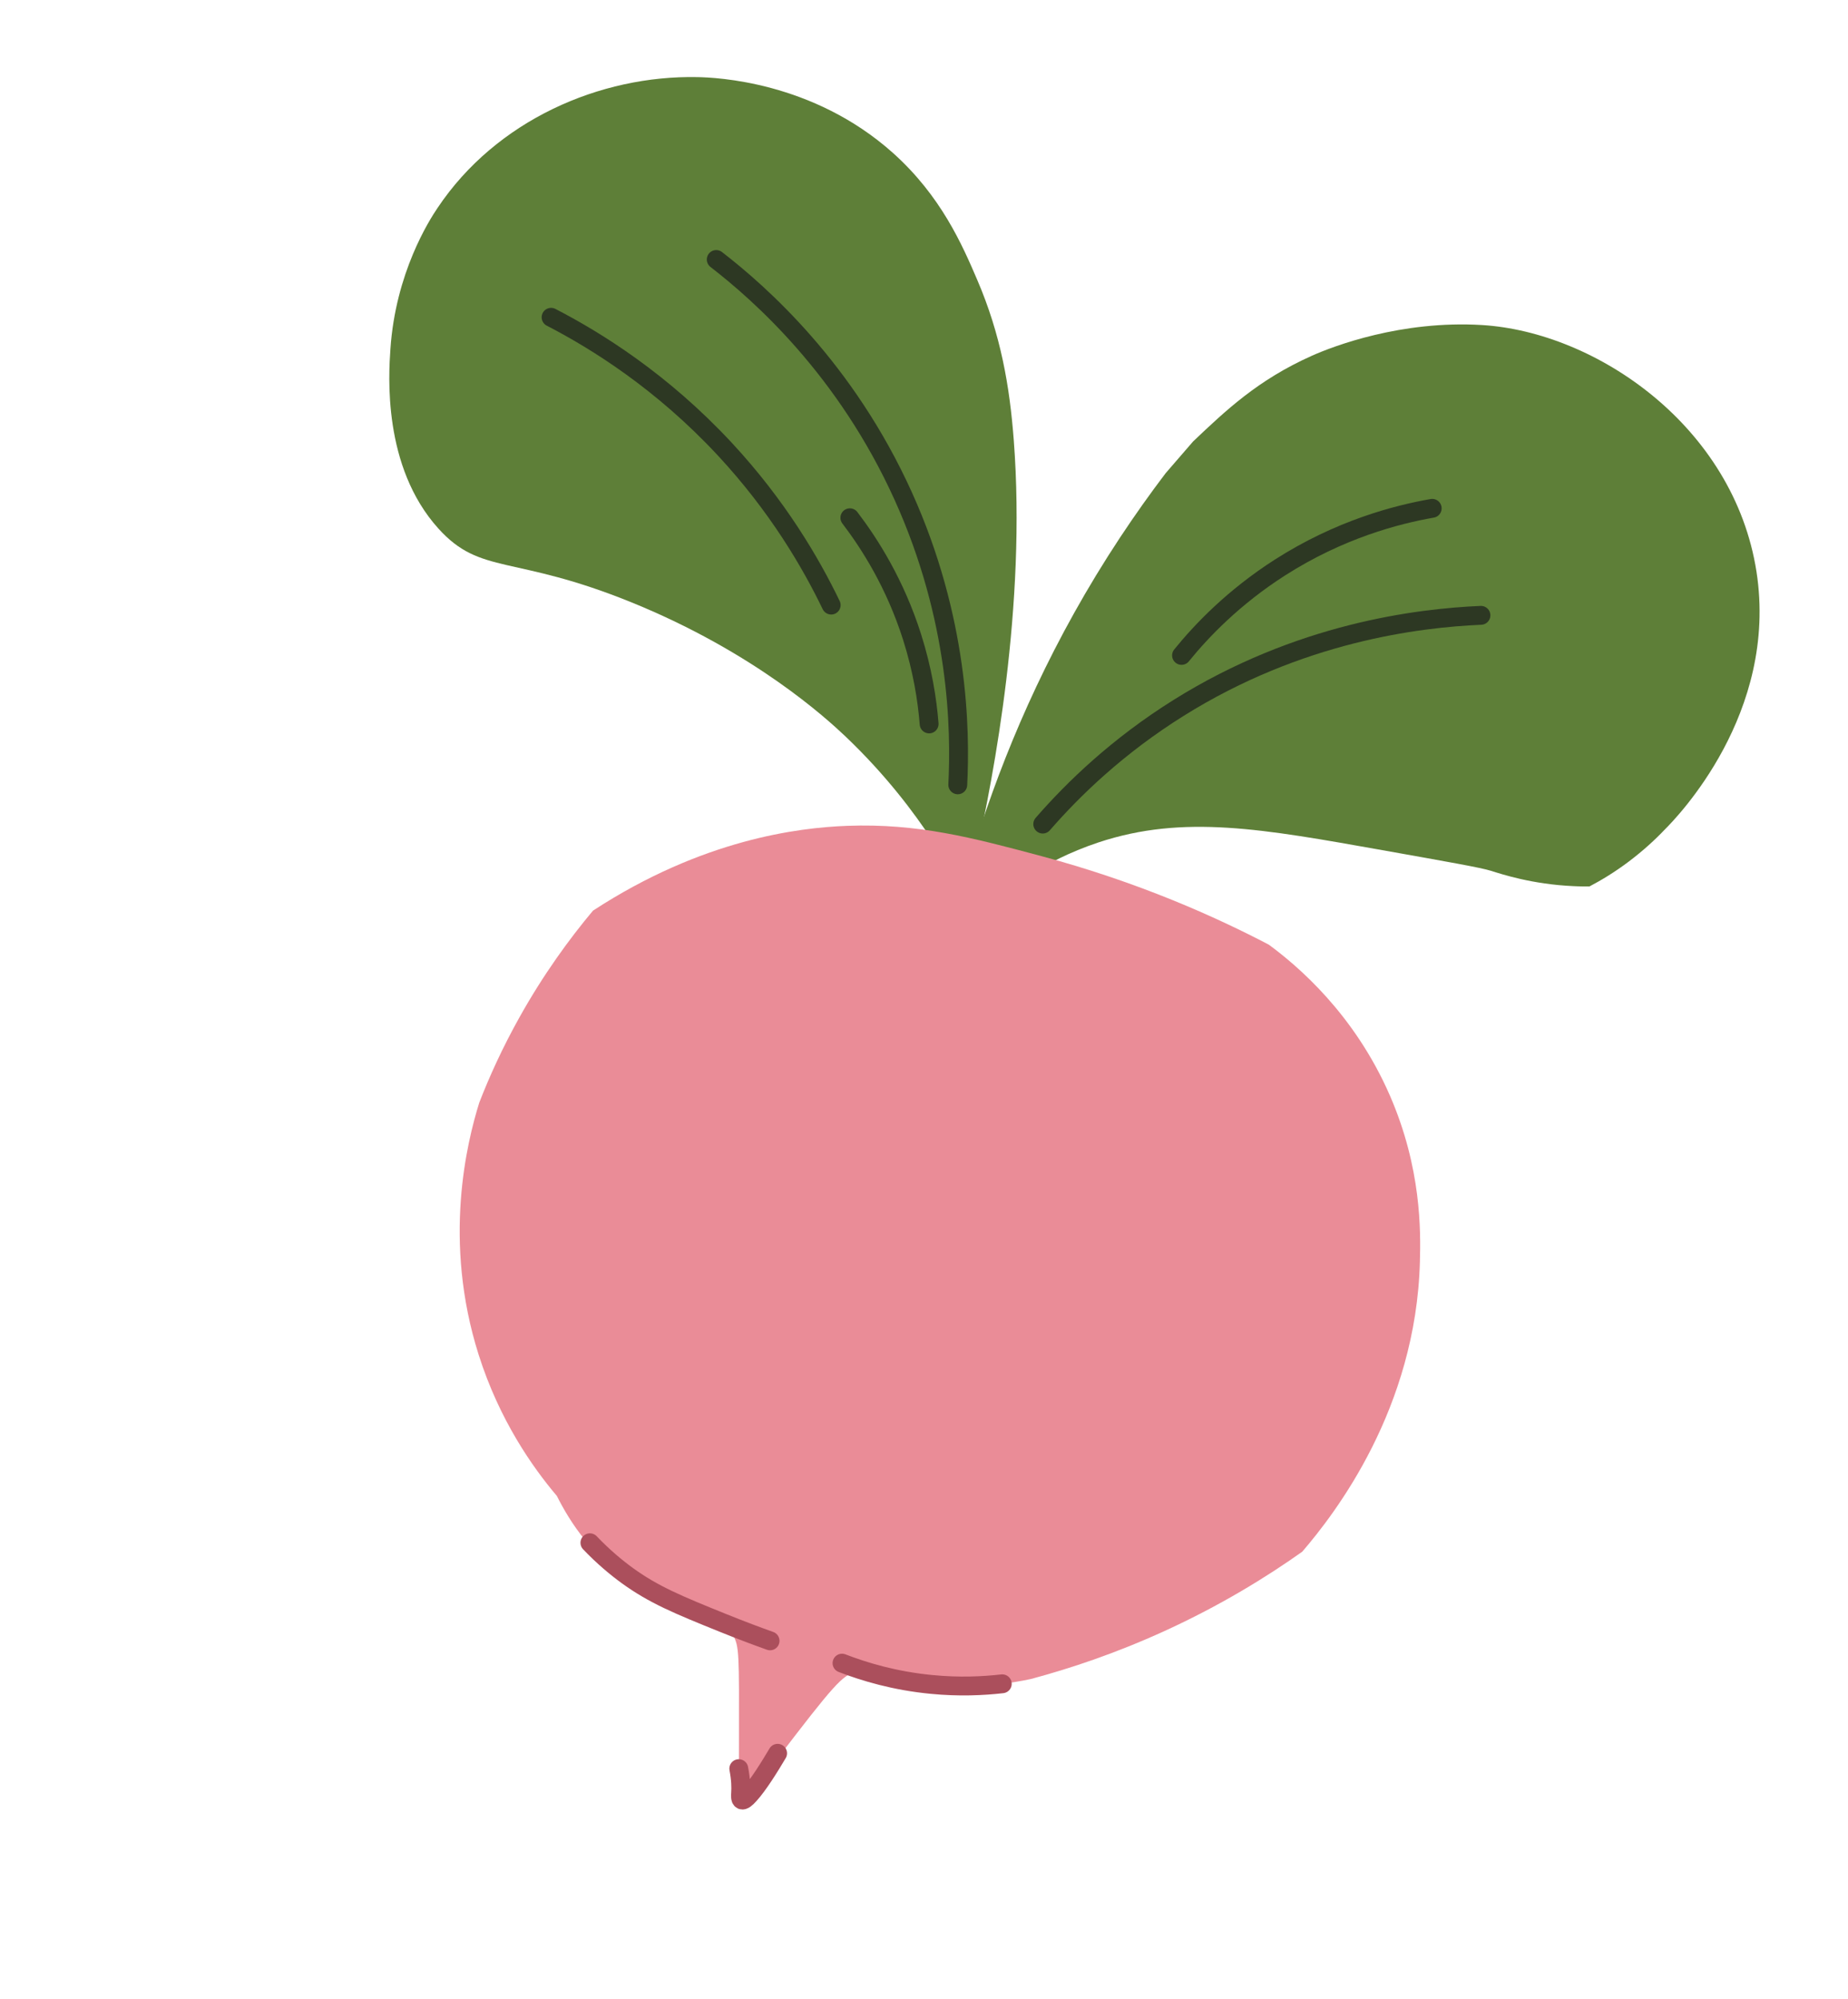 <svg width="98" height="106" viewBox="0 0 98 106" fill="none" xmlns="http://www.w3.org/2000/svg">
<g filter="url(#filter0_f_208_181)">
<path d="M52.019 43.786C53.56 39.116 55.867 33.845 59.395 28.504C60.193 27.299 61.002 26.16 61.818 25.087C62.3 24.528 62.788 23.967 63.27 23.409C65.001 21.767 66.703 20.145 69.562 18.867C70.703 18.356 74.314 16.975 78.591 17.235C84.649 17.606 91.947 22.605 93.147 30.314C94.314 37.827 88.92 43.355 88.276 43.994C87.777 44.52 87.147 45.1 86.378 45.682C85.632 46.244 84.918 46.675 84.291 47.003C84.096 47.005 83.797 47.007 83.432 46.987C81.257 46.889 79.664 46.362 79.05 46.17C78.528 46.006 76.788 45.7 73.308 45.08C66.995 43.96 62.772 43.17 58.252 44.669C56.677 45.192 55.486 45.85 54.798 46.271C53.79 45.938 52.778 45.606 51.77 45.273C51.854 44.775 51.934 44.275 52.017 43.777L52.019 43.786Z" fill="#5E7F38"/>
<path d="M49.446 44.567C48.491 43.115 46.996 41.105 44.834 39.048C43.823 38.09 40.008 34.597 33.523 31.954C27.205 29.382 25.503 30.526 23.245 28.023C20.283 24.74 20.61 19.874 20.704 18.507C20.977 14.465 22.764 11.675 23.203 11.026C26.31 6.377 31.816 3.984 36.981 4.089C37.965 4.108 43.088 4.308 47.335 8.093C49.91 10.392 51.035 13.005 51.816 14.823C53.074 17.749 53.542 20.468 53.761 23.344C54.432 32.134 52.689 41.158 51.772 45.282C50.996 45.044 50.221 44.805 49.446 44.567Z" fill="#5E7F38"/>
<path d="M39.342 95.438C39.441 95.469 39.553 95.441 39.626 95.355C40.027 94.826 40.548 94.144 41.156 93.344C44.245 89.299 44.637 88.884 45.364 88.642C46.757 88.179 47.302 89.064 50.119 89.323C52.005 89.494 53.591 89.263 54.673 89.028C56.75 88.472 59.163 87.669 61.758 86.484C64.703 85.138 67.133 83.644 69.057 82.28C70.798 80.258 75.095 74.698 75.298 66.896C75.341 65.304 75.388 61.951 73.703 58.083C71.812 53.747 68.805 51.209 67.284 50.09C64.523 48.646 60.416 46.78 55.172 45.38C51.597 44.427 48.677 43.648 44.92 43.79C42.349 43.888 37.259 44.495 31.446 48.287C30.196 49.78 28.819 51.663 27.54 53.956C26.643 55.561 25.953 57.085 25.417 58.463C24.762 60.567 23.465 65.789 25.384 71.838C26.485 75.306 28.243 77.801 29.53 79.321C30.231 80.721 31.449 82.603 33.56 83.93C36.106 85.528 37.909 85.04 38.872 86.711C39.203 87.285 39.197 87.694 39.187 92.356C39.185 93.183 39.181 94.511 39.182 95.257C39.183 95.266 39.218 95.4 39.346 95.44L39.342 95.438Z" fill="#EA8C97"/>
<path d="M37.982 13.76C40.322 15.569 44.85 19.57 47.895 26.297C50.846 32.818 50.94 38.675 50.791 41.616" stroke="#2D3823" stroke-linecap="round" stroke-linejoin="round"/>
<path d="M29.224 16.824C31.624 18.064 35.101 20.226 38.438 23.816C41.247 26.84 43.001 29.853 44.078 32.085" stroke="#2D3823" stroke-linecap="round" stroke-linejoin="round"/>
<path d="M45.068 27.454C46.119 28.832 47.465 30.94 48.365 33.767C48.92 35.515 49.17 37.098 49.272 38.387" stroke="#2D3823" stroke-linecap="round" stroke-linejoin="round"/>
<path d="M78.535 32.628C75.18 32.774 68.892 33.538 62.499 37.538C59.283 39.549 56.93 41.818 55.297 43.697" stroke="#2D3823" stroke-linecap="round" stroke-linejoin="round"/>
<path d="M75.951 26.954C74.062 27.284 71.041 28.068 67.868 30.098C65.424 31.665 63.733 33.426 62.657 34.753" stroke="#2D3823" stroke-linecap="round" stroke-linejoin="round"/>
<path d="M31.283 81.805C31.994 82.552 32.683 83.121 33.272 83.55C34.676 84.564 35.949 85.09 38.341 86.056C39.348 86.462 40.206 86.781 40.837 87.006" stroke="#AB4F5C" stroke-linecap="round" stroke-linejoin="round"/>
<path d="M53.151 89.283C52.124 89.4 50.854 89.459 49.411 89.318C47.444 89.131 45.83 88.643 44.652 88.188" stroke="#AB4F5C" stroke-linecap="round" stroke-linejoin="round"/>
<path d="M39.178 93.782C39.288 94.355 39.295 94.782 39.274 95.078C39.268 95.198 39.25 95.4 39.337 95.441C39.419 95.481 39.563 95.368 39.737 95.173C40.211 94.657 40.834 93.65 41.237 92.968" stroke="#AB4F5C" stroke-linecap="round" stroke-linejoin="round"/>
</g>
<defs>
<filter id="filter0_f_208_181" x="18.645" y="2.085" width="76.667" height="95.864" filterUnits="userSpaceOnUse" color-interpolation-filters="sRGB">
<feFlood flood-opacity="0" result="BackgroundImageFix"/>
<feBlend mode="normal" in="SourceGraphic" in2="BackgroundImageFix" result="shape"/>
<feGaussianBlur stdDeviation="1" result="effect1_foregroundBlur_208_181"/>
</filter>
</defs>
</svg>
